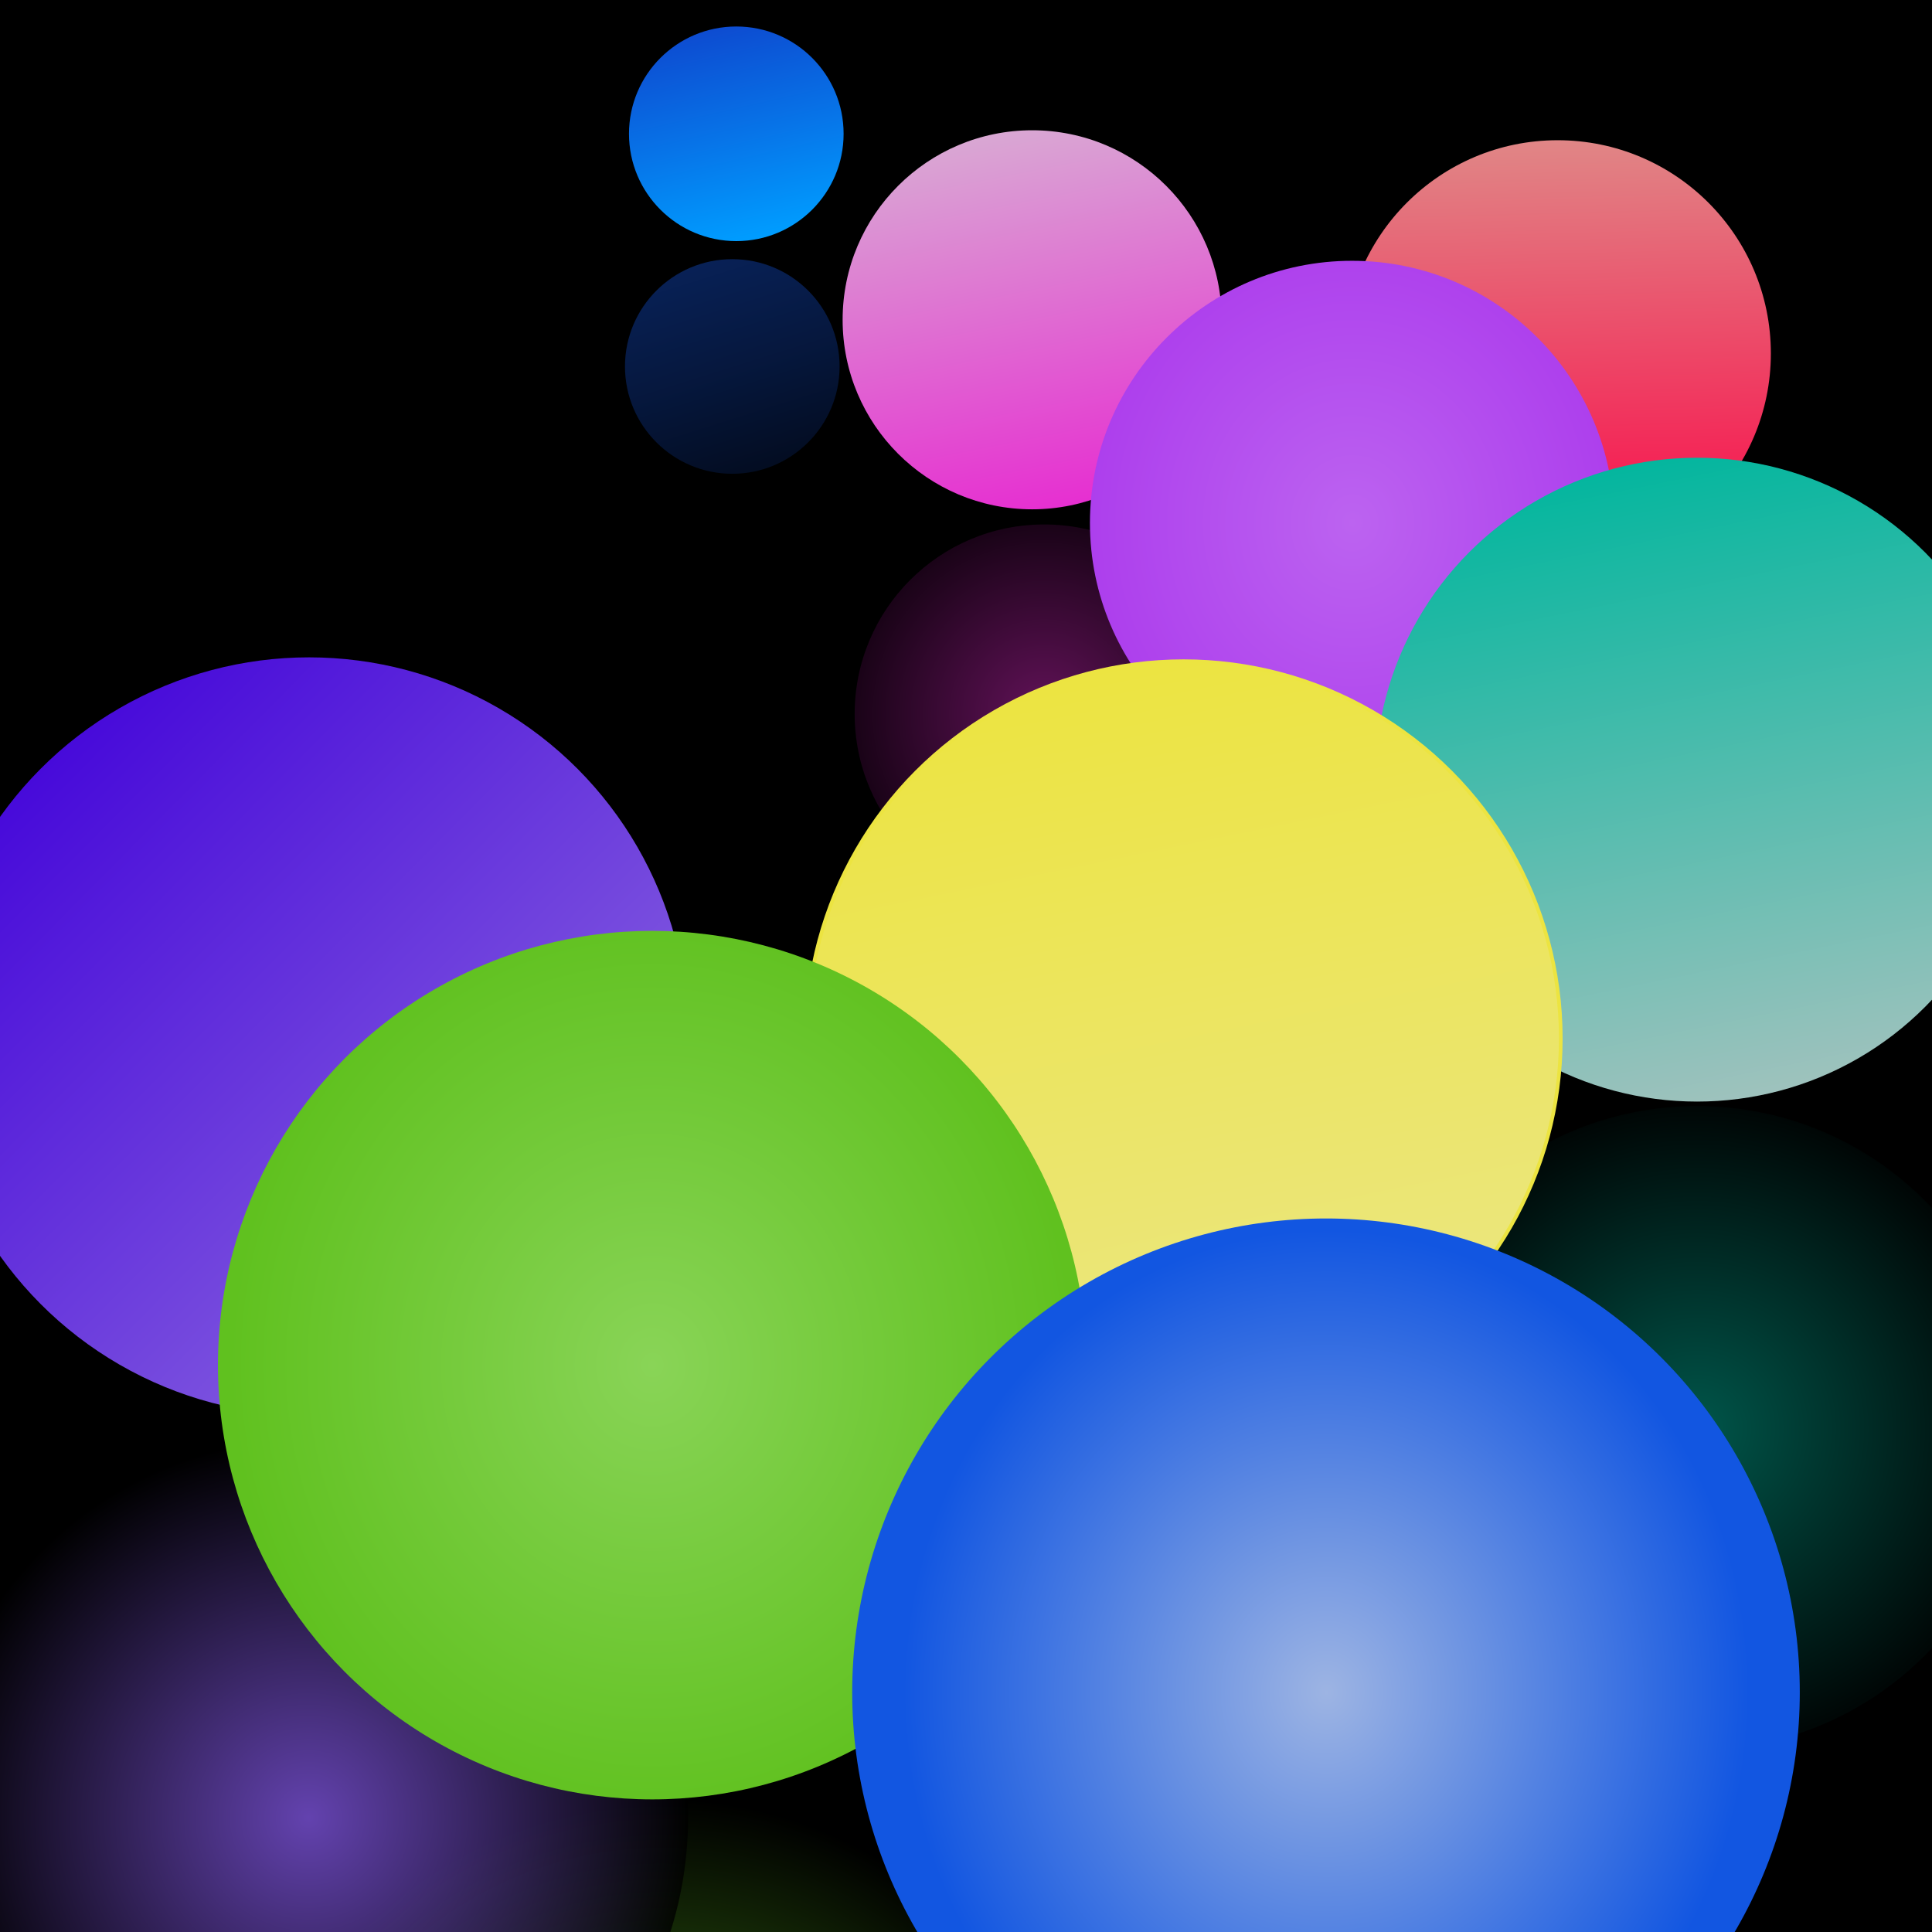 <?xml version="1.0" encoding="UTF-8"?>
<!DOCTYPE svg PUBLIC "-//W3C//DTD SVG 1.1//EN" "http://www.w3.org/Graphics/SVG/1.1/DTD/svg11.dtd">
<!-- Creator: CorelDRAW 2019 (64-Bit) -->
<svg xmlns="http://www.w3.org/2000/svg" xml:space="preserve" width="210mm" height="210mm" version="1.1" style="shape-rendering:geometricPrecision; text-rendering:geometricPrecision; image-rendering:optimizeQuality; fill-rule:evenodd; clip-rule:evenodd"
viewBox="0 0 21000 21000"
 xmlns:xlink="http://www.w3.org/1999/xlink">
 <defs>
  <style type="text/css">
   <![CDATA[
    .str0 {stroke:black;stroke-width:20;stroke-miterlimit:22.926}
    .fil0 {fill:black}
    .fil11 {fill:#ECE441}
    .fil10 {fill:url(#id0)}
    .fil9 {fill:url(#id1)}
    .fil12 {fill:url(#id2)}
    .fil6 {fill:url(#id3)}
    .fil7 {fill:url(#id4)}
    .fil14 {fill:url(#id5)}
    .fil15 {fill:url(#id6)}
    .fil8 {fill:url(#id7)}
    .fil13 {fill:url(#id8)}
    .fil5 {fill:url(#id9);fill-opacity:0.78}
    .fil4 {fill:url(#id10);fill-opacity:0.78}
    .fil2 {fill:url(#id11);fill-opacity:0.78}
    .fil1 {fill:url(#id12);fill-opacity:0.78}
    .fil3 {fill:url(#id13);fill-opacity:0.78}
   ]]>
  </style>
  <linearGradient id="id0" gradientUnits="userSpaceOnUse" x1="-76.34" y1="7863.7" x2="6795.27" y2="14666.58">
   <stop offset="0" style="stop-opacity:1; stop-color:#4102D9"/>
   <stop offset="1" style="stop-opacity:1; stop-color:#906EE0"/>
  </linearGradient>
  <linearGradient id="id1" gradientUnits="userSpaceOnUse" x1="17737.78" y1="5015.31" x2="19154.64" y2="11933.75">
   <stop offset="0" style="stop-opacity:1; stop-color:#03B69E"/>
   <stop offset="1" style="stop-opacity:1; stop-color:#9FC2BD"/>
  </linearGradient>
  <linearGradient id="id2" gradientUnits="userSpaceOnUse" x1="12039" y1="7253.68" x2="13690.98" y2="15320.22">
   <stop offset="0" style="stop-opacity:1; stop-color:#ECE441"/>
   <stop offset="1" style="stop-opacity:1; stop-color:#EBE684"/>
  </linearGradient>
  <linearGradient id="id3" gradientUnits="userSpaceOnUse" x1="11620.78" y1="5496.65" x2="10817.14" y2="1455.27">
   <stop offset="0" style="stop-opacity:1; stop-color:#E62FD1"/>
   <stop offset="1" style="stop-opacity:1; stop-color:#D9A7D3"/>
  </linearGradient>
  <linearGradient id="id4" gradientUnits="userSpaceOnUse" x1="16989.94" y1="6158.55" x2="16872.06" y2="1524.77">
   <stop offset="0" style="stop-opacity:1; stop-color:#FA0848"/>
   <stop offset="1" style="stop-opacity:1; stop-color:#E08686"/>
  </linearGradient>
  <linearGradient id="id5" gradientUnits="userSpaceOnUse" x1="7743.82" y1="317.04" x2="8262.61" y2="2591.75">
   <stop offset="0" style="stop-opacity:1; stop-color:#0D4CD1"/>
   <stop offset="0.51" style="stop-opacity:1; stop-color:#0774E8"/>
   <stop offset="1" style="stop-opacity:1; stop-color:#009DFF"/>
  </linearGradient>
  <radialGradient id="id6" gradientUnits="userSpaceOnUse" gradientTransform="matrix(0.914 -0 -0 1 1244 0)" cx="14412.91" cy="18394.3" r="5027.08" fx="14412.91" fy="18394.3">
   <stop offset="0" style="stop-opacity:1; stop-color:#9DB4E3"/>
   <stop offset="1" style="stop-opacity:1; stop-color:#1256E1"/>
  </radialGradient>
  <radialGradient id="id7" gradientUnits="userSpaceOnUse" gradientTransform="matrix(0.914 -0 -0 1 1269 0)" cx="14696.33" cy="5683.91" r="5027.08" fx="14696.33" fy="5683.91">
   <stop offset="0" style="stop-opacity:1; stop-color:#BC63F0"/>
   <stop offset="1" style="stop-opacity:1; stop-color:#A429EB"/>
  </radialGradient>
  <radialGradient id="id8" gradientUnits="userSpaceOnUse" gradientTransform="matrix(0.914 -0 -0 1 612 0)" cx="7089.24" cy="14838.29" r="5027.08" fx="7089.24" fy="14838.29">
   <stop offset="0" style="stop-opacity:1; stop-color:#89D457"/>
   <stop offset="1" style="stop-opacity:1; stop-color:#60C11F"/>
  </radialGradient>
  <linearGradient id="id9" gradientUnits="userSpaceOnUse" x1="8310.12" y1="5095.86" x2="7609.1" y2="2870.9">
   <stop offset="0" style="stop-opacity:1; stop-color:#04102B"/>
   <stop offset="0.451" style="stop-opacity:1; stop-color:#071D4C"/>
   <stop offset="1" style="stop-opacity:1; stop-color:#0A2A6E"/>
  </linearGradient>
  <radialGradient id="id10" gradientUnits="userSpaceOnUse" gradientTransform="matrix(-0.151 -1.126 1.126 -0.151 3755 38645)" cx="18446.21" cy="15521.93" r="3079.26" fx="18446.21" fy="15521.93">
   <stop offset="0" style="stop-opacity:1; stop-color:#006E5F"/>
   <stop offset="1" style="stop-opacity:1; stop-color:#000807"/>
  </radialGradient>
  <radialGradient id="id11" gradientUnits="userSpaceOnUse" gradientTransform="matrix(-0.151 -1.126 1.126 -0.151 -18377 26523)" cx="3359.46" cy="19751.47" r="3625.6" fx="3359.46" fy="19751.47">
   <stop offset="0" style="stop-opacity:1; stop-color:#7F55E0"/>
   <stop offset="1" style="stop-opacity:1; stop-color:black"/>
  </radialGradient>
  <radialGradient id="id12" gradientUnits="userSpaceOnUse" gradientTransform="matrix(-0.151 -1.126 1.126 -0.151 -18944 35940)" cx="7196.55" cy="24177.2" r="4078.8" fx="7196.55" fy="24177.2">
   <stop offset="0" style="stop-opacity:1; stop-color:#56AD1C"/>
   <stop offset="1" style="stop-opacity:1; stop-color:black"/>
  </radialGradient>
  <radialGradient id="id13" gradientUnits="userSpaceOnUse" gradientTransform="matrix(-0.151 -1.126 1.126 -0.151 4327 21717)" cx="11349.83" cy="7760.55" r="1812.81" fx="11349.83" fy="7760.55">
   <stop offset="0" style="stop-opacity:1; stop-color:#7D1771"/>
   <stop offset="1" style="stop-opacity:1; stop-color:#21041E"/>
  </radialGradient>
 </defs>
 <g id="Слой_x0020_1">
  <rect class="fil0 str0" x="-1135.74" y="-677.49" width="22860.02" height="22860.02"/>
  <g id="_2568393548464">
   <path class="fil1" d="M7196.55 19542.2c2559.87,0 4635,2075.16 4635,4635 0,2559.84 -2075.13,4635 -4635,4635 -2559.87,0 -4635,-2075.16 -4635,-4635 0,-2559.84 2075.13,-4635 4635,-4635z"/>
   <path class="fil2" d="M3359.46 15631.47c2275.42,0 4120,1844.58 4120,4120 0,2275.41 -1844.58,4120 -4120,4120 -2275.42,0 -4120,-1844.59 -4120,-4120 0,-2275.42 1844.58,-4120 4120,-4120z"/>
   <path class="fil3" d="M11349.83 5700.54c1137.71,0 2060.01,922.3 2060.01,2060 0,1137.71 -922.3,2060.01 -2060.01,2060.01 -1137.7,0 -2060,-922.3 -2060,-2060.01 0,-1137.7 922.3,-2060 2060,-2060z"/>
   <path class="fil4" d="M18446.21 19021.09c-1932.54,0 -3499.16,-1566.63 -3499.16,-3499.15 0,-1932.53 1566.62,-3499.16 3499.16,-3499.16 1932.54,0 3499.16,1566.63 3499.16,3499.16 0,1932.52 -1566.62,3499.15 -3499.16,3499.15z"/>
   <path class="fil5" d="M7959.61 2816.99c644.17,0 1166.38,522.21 1166.38,1166.39 0,644.19 -522.21,1166.4 -1166.38,1166.4 -644.18,0 -1166.39,-522.21 -1166.39,-1166.4 0,-644.18 522.21,-1166.39 1166.39,-1166.39z"/>
  </g>
  <circle class="fil6" cx="11218.95" cy="3475.96" r="2060"/>
  <circle class="fil7" cx="16931" cy="3841.66" r="2317.5"/>
  <circle class="fil8" cx="14696.33" cy="5683.91" r="2849.2"/>
  <circle class="fil9" cx="18446.21" cy="8474.53" r="3499.16"/>
  <circle class="fil10" cx="3359.46" cy="11265.14" r="4120"/>
  <circle class="fil11" cx="12864.99" cy="11286.95" r="4120"/>
  <circle class="fil12" cx="12864.99" cy="11286.95" r="4079.83"/>
  <circle class="fil13" cx="7089.24" cy="14838.29" r="4720.21"/>
  <circle class="fil14" cx="8003.22" cy="1454.39" r="1166.39"/>
  <circle class="fil15" cx="14412.91" cy="18394.3" r="5150"/>
 </g>
</svg>
